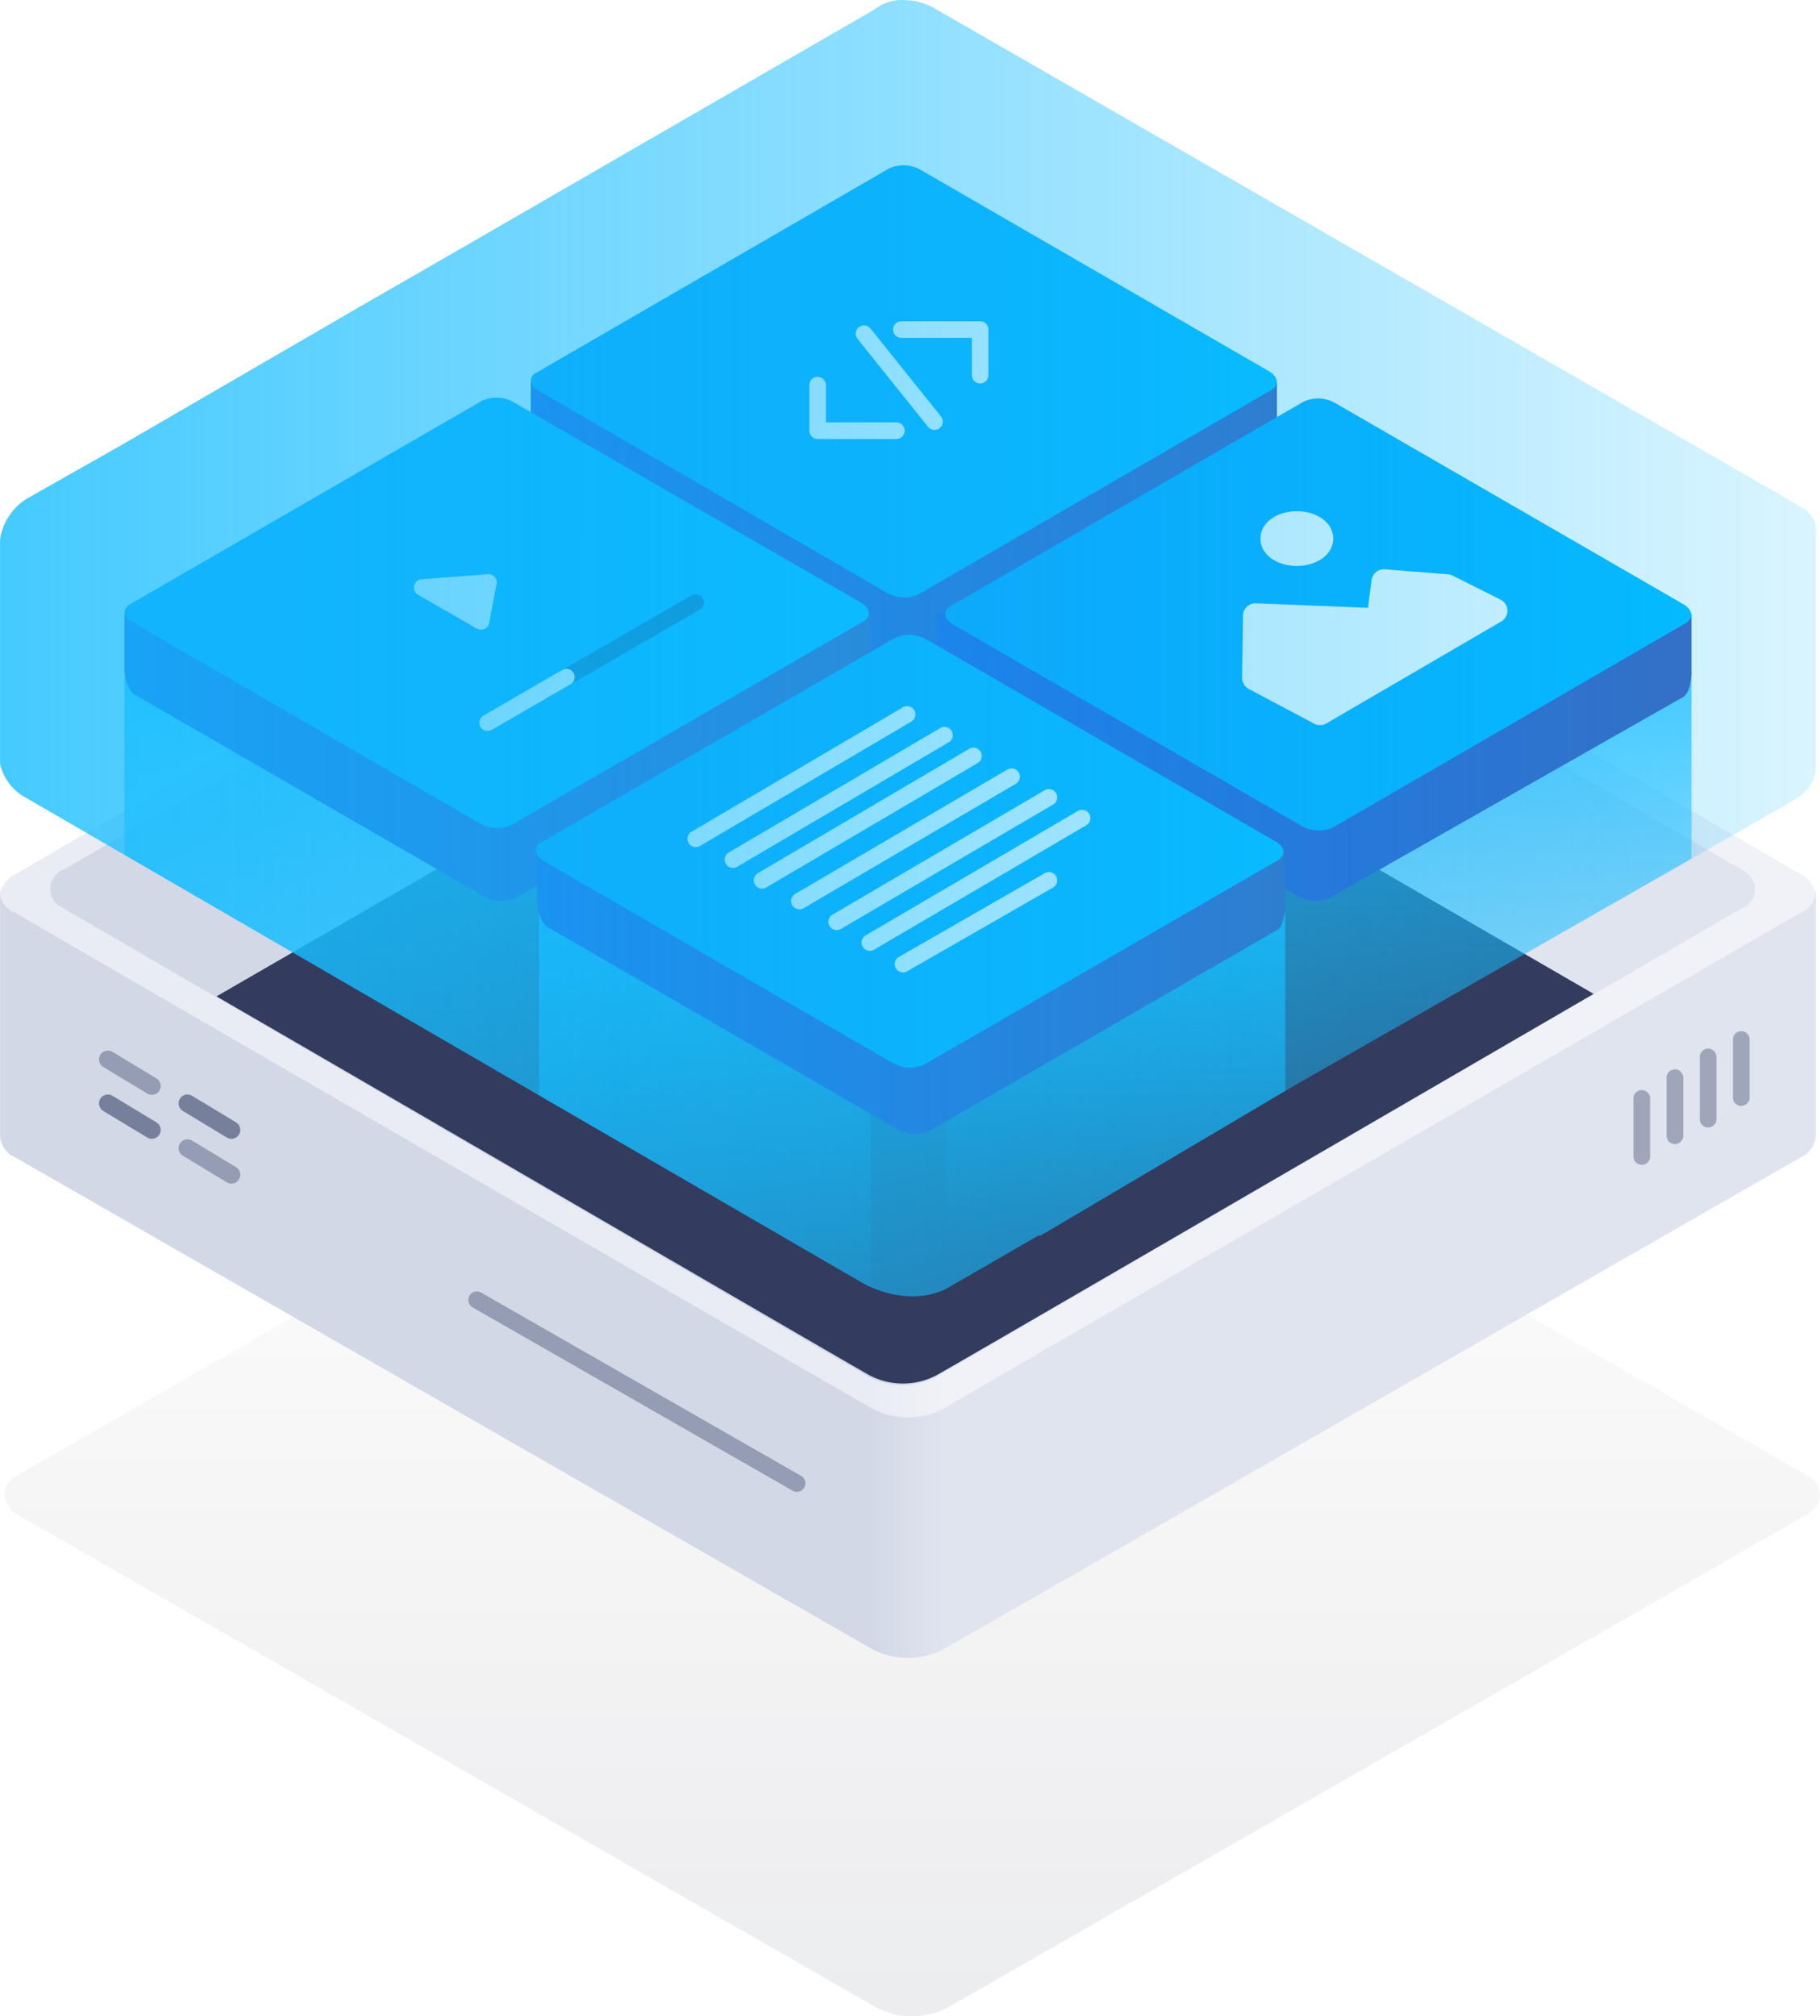 <svg xmlns="http://www.w3.org/2000/svg" xmlns:xlink="http://www.w3.org/1999/xlink" viewBox="0 0 219.51 243.07" class="svg-product">
  <defs>
    <style>
      .object-storage-center-a,
      .object-storage-center-g,
      .object-storage-center-h,
      .object-storage-center-i,
      .object-storage-center-j,
      .object-storage-center-y,
      .object-storage-center-z {
      fill: none;
      }
      .object-storage-center-b {
      opacity: 0.08;
      fill: url(#object-storage-center-gradient-a);
      }
      .object-storage-center-ab,
      .object-storage-center-b,
      .object-storage-center-g,
      .object-storage-center-h,
      .object-storage-center-i,
      .object-storage-center-j,
      .object-storage-center-y {
      isolation: isolate;
      }
      .object-storage-center-c {
      fill: url(#object-storage-center-gradient-b);
      }
      .object-storage-center-d {
      fill: url(#object-storage-center-gradient-c);
      }
      .object-storage-center-aa,
      .object-storage-center-e,
      .object-storage-center-x {
      fill: #fff;
      }
      .object-storage-center-e {
      fill-opacity: 0.5;
      }
      .object-storage-center-f {
      fill: #333c5e;
      }
      .object-storage-center-g,
      .object-storage-center-h,
      .object-storage-center-i,
      .object-storage-center-j {
      stroke: #142149;
      }
      .object-storage-center-aa,
      .object-storage-center-g,
      .object-storage-center-h,
      .object-storage-center-i,
      .object-storage-center-j,
      .object-storage-center-x,
      .object-storage-center-y,
      .object-storage-center-z {
      stroke-linecap: round;
      stroke-linejoin: round;
      }
      .object-storage-center-g,
      .object-storage-center-h {
      stroke-width: 2.14px;
      }
      .object-storage-center-g,
      .object-storage-center-i,
      .object-storage-center-j {
      opacity: 0.32;
      }
      .object-storage-center-h {
      opacity: 0.48;
      }
      .object-storage-center-i {
      stroke-width: 2.01px;
      }
      .object-storage-center-j {
      stroke-width: 2.06px;
      }
      .object-storage-center-k {
      clip-path: url(#object-storage-center-clip-path-d);
      }
      .object-storage-center-ab,
      .object-storage-center-l {
      opacity: 0.8;
      }
      .object-storage-center-m {
      fill: url(#object-storage-center-gradient-e);
      }
      .object-storage-center-n {
      fill: url(#object-storage-center-gradient-f);
      }
      .object-storage-center-o {
      fill: url(#object-storage-center-gradient-g);
      }
      .object-storage-center-p {
      fill: url(#object-storage-center-gradient-h);
      }
      .object-storage-center-q {
      fill: url(#object-storage-center-gradient-i);
      }
      .object-storage-center-r {
      fill: url(#object-storage-center-gradient-j);
      }
      .object-storage-center-s {
      fill: url(#object-storage-center-gradient-k);
      }
      .object-storage-center-t {
      fill: url(#object-storage-center-gradient-l);
      }
      .object-storage-center-u {
      fill: url(#object-storage-center-gradient-m);
      }
      .object-storage-center-v {
      fill: url(#object-storage-center-gradient-n);
      }
      .object-storage-center-w {
      fill: url(#object-storage-center-gradient-o);
      }
      .object-storage-center-aa,
      .object-storage-center-x,
      .object-storage-center-z {
      stroke: #fff;
      }
      .object-storage-center-x,
      .object-storage-center-y,
      .object-storage-center-z {
      stroke-width: 2px;
      }
      .object-storage-center-y {
      stroke: #101c4f;
      opacity: 0.4;
      }
      .object-storage-center-aa {
      stroke-width: 3px;
      }
      .object-storage-center-ab {
      fill: url(#object-storage-center-gradient-p);
      }
    </style>
    <linearGradient id="object-storage-center-gradient-a" x1="122" y1="-1441.5" x2="122" y2="-1567.15" gradientTransform="matrix(1, 0, 0, -1, 0, -1324)" gradientUnits="userSpaceOnUse">
      <stop offset="0" stop-color="#13151e" stop-opacity="0"></stop>
      <stop offset="1" stop-color="#131532"></stop>
    </linearGradient>
    <linearGradient id="object-storage-center-gradient-b" x1="12" y1="834.1" x2="231" y2="834.1" gradientTransform="translate(0 -712)" gradientUnits="userSpaceOnUse">
      <stop offset="0.48" stop-color="#d2d8e6"></stop>
      <stop offset="0.52" stop-color="#e0e4ef"></stop>
    </linearGradient>
    <linearGradient id="object-storage-center" x1="12.1" y1="834.1" x2="231.1" y2="834.1" gradientTransform="translate(0 -712)" gradientUnits="userSpaceOnUse">
      <stop offset="0" stop-color="#bbc1d4" stop-opacity="0"></stop>
      <stop offset="0.35" stop-color="#bbc1d4" stop-opacity="0.7"></stop>
      <stop offset="1" stop-color="#bbc1d4" stop-opacity="0"></stop>
    </linearGradient>
    <clipPath id="object-storage-center-clip-path-d" transform="translate(-11.99 -0.08)">
      <path class="object-storage-center-a" d="M231,63.9c0-.6-.1-1.8-2.1-2.9L124.9,1.2A7.59,7.59,0,0,0,121.3.1a5.32,5.32,0,0,0-3.8,1.1L65.4,31.3,56,36.7h0l-29.3,17h0L15.4,60.1c-2.4,1.4-3,2.7-3,3.6h-.1V92.2c0,1.5,1,3,2.9,4.1l100.9,58.5c3.3,1.8,7.3,2.1,10.1.6l11.1-6.4.1.1,30.8-18.2h0l59.9-34.2c2-1.1,2.9-2.6,2.9-4.1V64.4h-.1A.9.9,0,0,1,231,63.9Z"></path>
    </clipPath>
    <linearGradient id="object-storage-center-gradient-e" x1="-239.82" y1="-655.96" x2="-239.82" y2="-656.46" gradientTransform="translate(43281.65 107749.78) scale(179.97 163.97)" gradientUnits="userSpaceOnUse">
      <stop offset="0" stop-color="#17bdff" stop-opacity="0"></stop>
      <stop offset="0.01" stop-color="#17bdff" stop-opacity="0"></stop>
      <stop offset="0.2" stop-color="#17bdff" stop-opacity="0"></stop>
      <stop offset="1" stop-color="#17bdff"></stop>
    </linearGradient>
    <linearGradient id="object-storage-center-gradient-f" x1="-239.54" y1="-656.23" x2="-239.54" y2="-656.73" gradientTransform="translate(43181.65 128782.54) scale(179.97 195.97)" xlink:href="#object-storage-center-gradient-e"></linearGradient>
    <linearGradient id="object-storage-center-gradient-g" x1="-240.09" y1="-655.99" x2="-240.09" y2="-656.49" gradientTransform="translate(43379.65 117189.46) scale(179.97 178.39)" xlink:href="#object-storage-center-gradient-e"></linearGradient>
    <linearGradient id="object-storage-center-gradient-h" x1="-240.07" y1="-651.81" x2="-239.57" y2="-651.81" gradientTransform="translate(43288 45026.49) scale(180 68.98)" gradientUnits="userSpaceOnUse">
      <stop offset="0" stop-color="#1e54db"></stop>
      <stop offset="1" stop-color="#3a5cb7"></stop>
      <stop offset="1" stop-color="#3a5cb7"></stop>
    </linearGradient>
    <linearGradient id="object-storage-center-gradient-i" x1="-240.07" y1="-653.9" x2="-239.57" y2="-653.9" gradientTransform="translate(43289.63 68045.52) scale(180.01 103.99)" gradientUnits="userSpaceOnUse">
      <stop offset="0" stop-color="#0399f6"></stop>
      <stop offset="1" stop-color="#00b9ff"></stop>
    </linearGradient>
    <linearGradient id="object-storage-center-gradient-j" x1="-240.37" y1="-652.22" x2="-239.87" y2="-652.22" gradientTransform="translate(43632 45082.49) scale(181 68.98)" xlink:href="#object-storage-center-gradient-h"></linearGradient>
    <linearGradient id="object-storage-center-gradient-k" x1="-240.34" y1="-654.16" x2="-239.84" y2="-654.16" gradientTransform="translate(43388.63 68101.52) scale(180.01 103.99)" xlink:href="#object-storage-center-gradient-i"></linearGradient>
    <linearGradient id="object-storage-center-gradient-l" x1="-239.79" y1="-652.22" x2="-239.29" y2="-652.22" gradientTransform="translate(43189 45082.49) scale(180 68.98)" xlink:href="#object-storage-center-gradient-h"></linearGradient>
    <linearGradient id="object-storage-center-gradient-m" x1="-239.79" y1="-654.17" x2="-239.29" y2="-654.17" gradientTransform="translate(43206.04 68121.98) scale(180.07 104.02)" xlink:href="#object-storage-center-gradient-i"></linearGradient>
    <linearGradient id="object-storage-center-gradient-n" x1="-240.07" y1="-652.62" x2="-239.57" y2="-652.62" gradientTransform="translate(43289 45138.49) scale(180 68.98)" xlink:href="#object-storage-center-gradient-h"></linearGradient>
    <linearGradient id="object-storage-center-gradient-o" x1="-240.07" y1="-654.44" x2="-239.57" y2="-654.44" gradientTransform="translate(43306.04 68178.98) scale(180.07 104.02)" xlink:href="#object-storage-center-gradient-i"></linearGradient>
    <linearGradient id="object-storage-center-gradient-p" x1="12" y1="-356.22" x2="231" y2="-356.22" gradientTransform="matrix(1, 0, 0, -1, 0, -278)" gradientUnits="userSpaceOnUse">
      <stop offset="0" stop-color="#17bdff"></stop>
      <stop offset="1" stop-color="#17bdff" stop-opacity="0.2"></stop>
    </linearGradient>
  </defs>
  <g class="animation-element" data-animation-shadow="" style="opacity: 1;">
    <path class="object-storage-center-b" d="M122,117.5a9.07,9.07,0,0,0-4.3,1c-1.1.6-102.3,58.7-103.4,59.3a3,3,0,0,0-1.8,2.5h0a3.13,3.13,0,0,0,1.8,2.5c1.1.6,102.3,58.7,103.4,59.3a9.33,9.33,0,0,0,8.6,0c1.1-.6,102.3-58.7,103.4-59.3a3,3,0,0,0,1.8-2.5h0a3.13,3.13,0,0,0-1.8-2.5c-1.1-.6-102.3-58.7-103.4-59.3a10.43,10.43,0,0,0-4.3-1" transform="translate(-11.99 -0.08)"></path>
  </g>
  <g class="animation-element" data-animation-bottom="" style="transform: translateY(0px); opacity: 1;">
    <path class="object-storage-center-c" d="M231,107.9h0v29.2a3.13,3.13,0,0,1-1.8,2.5c-1.1.6-102.3,58.7-103.4,59.3a9.33,9.33,0,0,1-8.6,0c-1.1-.6-102.3-58.7-103.4-59.3a3,3,0,0,1-1.8-2.5V108h0v-.5h.1a3.39,3.39,0,0,1,1.7-2c1.1-.6,102.3-59.6,103.4-60.2a9.33,9.33,0,0,1,8.6,0c1.1.6,102.3,59.6,103.4,60.2a3.39,3.39,0,0,1,1.7,2h.1Z" transform="translate(-11.99 -0.08)"></path>
    <path class="object-storage-center-d" d="M231.1,107.9h0v29.2a3.13,3.13,0,0,1-1.8,2.5c-1.1.6-102.3,58.7-103.4,59.3a9.33,9.33,0,0,1-8.6,0c-1.1-.6-102.3-58.7-103.4-59.3a3,3,0,0,1-1.8-2.5V108h0v-.5h.1a3.39,3.39,0,0,1,1.7-2c1.1-.6,102.3-59.6,103.4-60.2a9.33,9.33,0,0,1,8.6,0c1.1.6,102.3,59.6,103.4,60.2a3.39,3.39,0,0,1,1.7,2h.1Z" transform="translate(-11.99 -0.08)"></path>
    <path class="object-storage-center-e" d="M229.2,110.1c-1.1.6-102.3,59.1-103.4,59.8a9.33,9.33,0,0,1-8.6,0c-1.1-.6-102.3-59.1-103.4-59.8a2.7,2.7,0,0,1-1.7-3.3,2.86,2.86,0,0,1,1.7-1.7c1.1-.6,102.3-59.1,103.4-59.8a9.33,9.33,0,0,1,8.6,0c1.1.6,102.3,59.1,103.4,59.8a2.56,2.56,0,0,1,1.6,3.3A2.68,2.68,0,0,1,229.2,110.1Zm-7.2-5.2c-1-.6-96-55.9-97.1-56.5a8.9,8.9,0,0,0-8.1,0c-1,.6-96,55.9-97.1,56.5a2.5,2.5,0,0,0,0,4.7c1,.6,96.1,55.9,97.1,56.5a8.9,8.9,0,0,0,8.1,0c1-.6,96.1-55.9,97.1-56.5a2.45,2.45,0,0,0,1.5-3.2A3.11,3.11,0,0,0,222,104.9Z" transform="translate(-11.99 -0.08)"></path>
    <path class="object-storage-center-f" d="M116.9,165.9c-.8-.4-50.8-29.5-78.8-45.7,30.3-17.5,78.3-45.2,79-45.7a9.33,9.33,0,0,1,8.6,0c.8.4,48.1,27.8,78.5,45.4-27.9,16.2-78.5,45.6-79.3,46A8.69,8.69,0,0,1,116.9,165.9Z" transform="translate(-11.99 -0.08)"></path>
    <path class="object-storage-center-g" d="M25,127.8l5.3,3.2" transform="translate(-11.99 -0.08)"></path>
    <path class="object-storage-center-h" d="M25,133.1l5.3,3.2" transform="translate(-11.99 -0.08)"></path>
    <path class="object-storage-center-h" d="M34.6,133.1l5.3,3.2" transform="translate(-11.99 -0.08)"></path>
    <path class="object-storage-center-g" d="M34.6,138.5l5.3,3.2" transform="translate(-11.99 -0.08)"></path>
    <path class="object-storage-center-i" d="M210,132.5v7" transform="translate(-11.99 -0.08)"></path>
    <path class="object-storage-center-i" d="M214,130v7" transform="translate(-11.99 -0.08)"></path>
    <path class="object-storage-center-i" d="M218,127.5V135" transform="translate(-11.99 -0.08)"></path>
    <path class="object-storage-center-i" d="M222,125.4v7" transform="translate(-11.99 -0.08)"></path>
    <path class="object-storage-center-j" d="M69.5,156.8l38.6,22.1" transform="translate(-11.99 -0.08)"></path>
  </g>

  <g class="animation-element" data-animation-top="" style="transform: translateY(0px); opacity: 1;">
    <g class="object-storage-center-k">
      <g class="object-storage-center-l">
        <path class="object-storage-center-m" d="M77,108.81v30.8L167,191v-80.9Z" transform="translate(-11.99 -0.08)"></path>
      </g>
      <g class="object-storage-center-l">
        <path class="object-storage-center-n" d="M27,81.81v46.7l90,51.3V85.11Z" transform="translate(-11.99 -0.08)"></path>
      </g>
      <g class="object-storage-center-l">
        <path class="object-storage-center-o" d="M126,78.81V168l90-52.2V81Z" transform="translate(-11.99 -0.08)"></path>
      </g>
      <path class="object-storage-center-p" d="M76,53.11v-7h90v7s0,2.4-1,3l-41.8,24.2a4.17,4.17,0,0,1-3.9-.2L77.4,55.91C76.2,55.31,76,53.11,76,53.11Z" transform="translate(-11.99 -0.08)"></path>
      <path class="object-storage-center-q" d="M76.7,45l42.5-24.6a4.17,4.17,0,0,1,3.9.2L165,44.81c1.2.7,1.3,1.7.3,2.3l-42.5,24.6a4.17,4.17,0,0,1-3.9-.2L77,47.21C75.8,46.51,75.7,45.51,76.7,45Z" transform="translate(-11.99 -0.08)"></path>
      <path class="object-storage-center-r" d="M125,81.11v-7h91v7s0,2.4-1,3l-42.6,24.2a4.17,4.17,0,0,1-3.9-.2l-42.1-24.2C125.2,83.31,125,81.11,125,81.11Z" transform="translate(-11.99 -0.08)"></path>
      <path class="object-storage-center-s" d="M126.7,73.11l42.5-24.6a4.17,4.17,0,0,1,3.9.2L215,72.91c1.2.7,1.3,1.7.3,2.3l-42.5,24.6a4.17,4.17,0,0,1-3.9-.2L127,75.41C125.8,74.71,125.7,73.61,126.7,73.11Z" transform="translate(-11.99 -0.08)"></path>
      <path class="object-storage-center-t" d="M27,81.11v-7h90v7s0,2.4-1,3l-41.8,24.2a4.17,4.17,0,0,1-3.9-.2L28.4,83.91C27.2,83.31,27,81.11,27,81.11Z" transform="translate(-11.99 -0.08)"></path>
      <path class="object-storage-center-u" d="M27.7,72.91l42.4-24.5a4.17,4.17,0,0,1,3.9.2l41.8,24.1c1.2.7,1.3,1.7.3,2.3L73.7,99.51a4.17,4.17,0,0,1-3.9-.2L28,75.11C26.8,74.51,26.7,73.51,27.7,72.91Z" transform="translate(-11.99 -0.08)"></path>
      <path class="object-storage-center-v" d="M76.8,109.21v-7H167v7s0,2.4-1,3l-41.9,24.2a4.17,4.17,0,0,1-3.9-.2L78.3,112C77,111.41,76.8,109.21,76.8,109.21Z" transform="translate(-11.99 -0.08)"></path>
      <path class="object-storage-center-w" d="M77.3,101.61,119.9,77a4.17,4.17,0,0,1,3.9.2l42,24.3c1.2.7,1.3,1.7.3,2.3l-42.6,24.6a4.17,4.17,0,0,1-3.9-.2l-42-24.3C76.4,103.21,76.3,102.21,77.3,101.61Z" transform="translate(-11.99 -0.08)"></path>
      <g>
        <path class="object-storage-center-x" d="M62.9,70.91,70,75l.9-4.7Z" transform="translate(-11.99 -0.08)"></path>
        <line class="object-storage-center-y" x1="58.81" y1="87.13" x2="83.91" y2="72.63"></line>
        <line class="object-storage-center-z" x1="58.81" y1="87.13" x2="68.31" y2="81.63"></line>
      </g>
      <g>
        <path class="object-storage-center-z" d="M110.6,46.51V52h9.5" transform="translate(-11.99 -0.08)"></path>
        <path class="object-storage-center-z" d="M120.7,39.81h9.5v5.5" transform="translate(-11.99 -0.08)"></path>
        <line class="object-storage-center-z" x1="104.21" y1="40.23" x2="112.71" y2="50.83"></line>
      </g>
      <g>
        <line class="object-storage-center-z" x1="88.41" y1="103.63" x2="113.91" y2="88.63"></line>
        <line class="object-storage-center-z" x1="91.91" y1="106.13" x2="117.41" y2="91.13"></line>
        <line class="object-storage-center-z" x1="96.41" y1="108.63" x2="122.01" y2="93.63"></line>
        <line class="object-storage-center-z" x1="100.91" y1="111.13" x2="126.51" y2="96.13"></line>
        <line class="object-storage-center-z" x1="104.91" y1="113.63" x2="130.51" y2="98.63"></line>
        <line class="object-storage-center-z" x1="108.91" y1="116.23" x2="126.51" y2="106.13"></line>
        <line class="object-storage-center-z" x1="83.91" y1="101.13" x2="109.41" y2="86.13"></line>
      </g>
      <g>
        <path class="object-storage-center-aa" d="M163.3,81.81l.1-7.5,14.9.6.6-4.7,7.6.6,5.8,2.9L171.2,86Z" transform="translate(-11.99 -0.08)"></path>
        <ellipse class="object-storage-center-aa" cx="156.41" cy="64.93" rx="2.9" ry="1.8"></ellipse>
      </g>
    </g>
    <path class="object-storage-center-ab" d="M231,63.9c0-.6-.1-1.8-2.1-2.9L124.9,1.2A7.59,7.59,0,0,0,121.3.1a5.32,5.32,0,0,0-3.8,1.1L65.4,31.3,56,36.7h0l-29.3,17h0L15.4,60.1a7,7,0,0,0-3.4,5V92.2a6.21,6.21,0,0,0,3.2,4.1l100.9,58.5c3.3,1.8,7.3,2.1,10.1.6l11.1-6.4.1.1,30.8-18.2h0l59.9-34.2c2-1.1,2.9-2.6,2.9-4.1V64.1h-.1C230.9,64.2,230.9,64.1,231,63.9Z" transform="translate(-11.99 -0.08)"></path>
  </g>
</svg>
